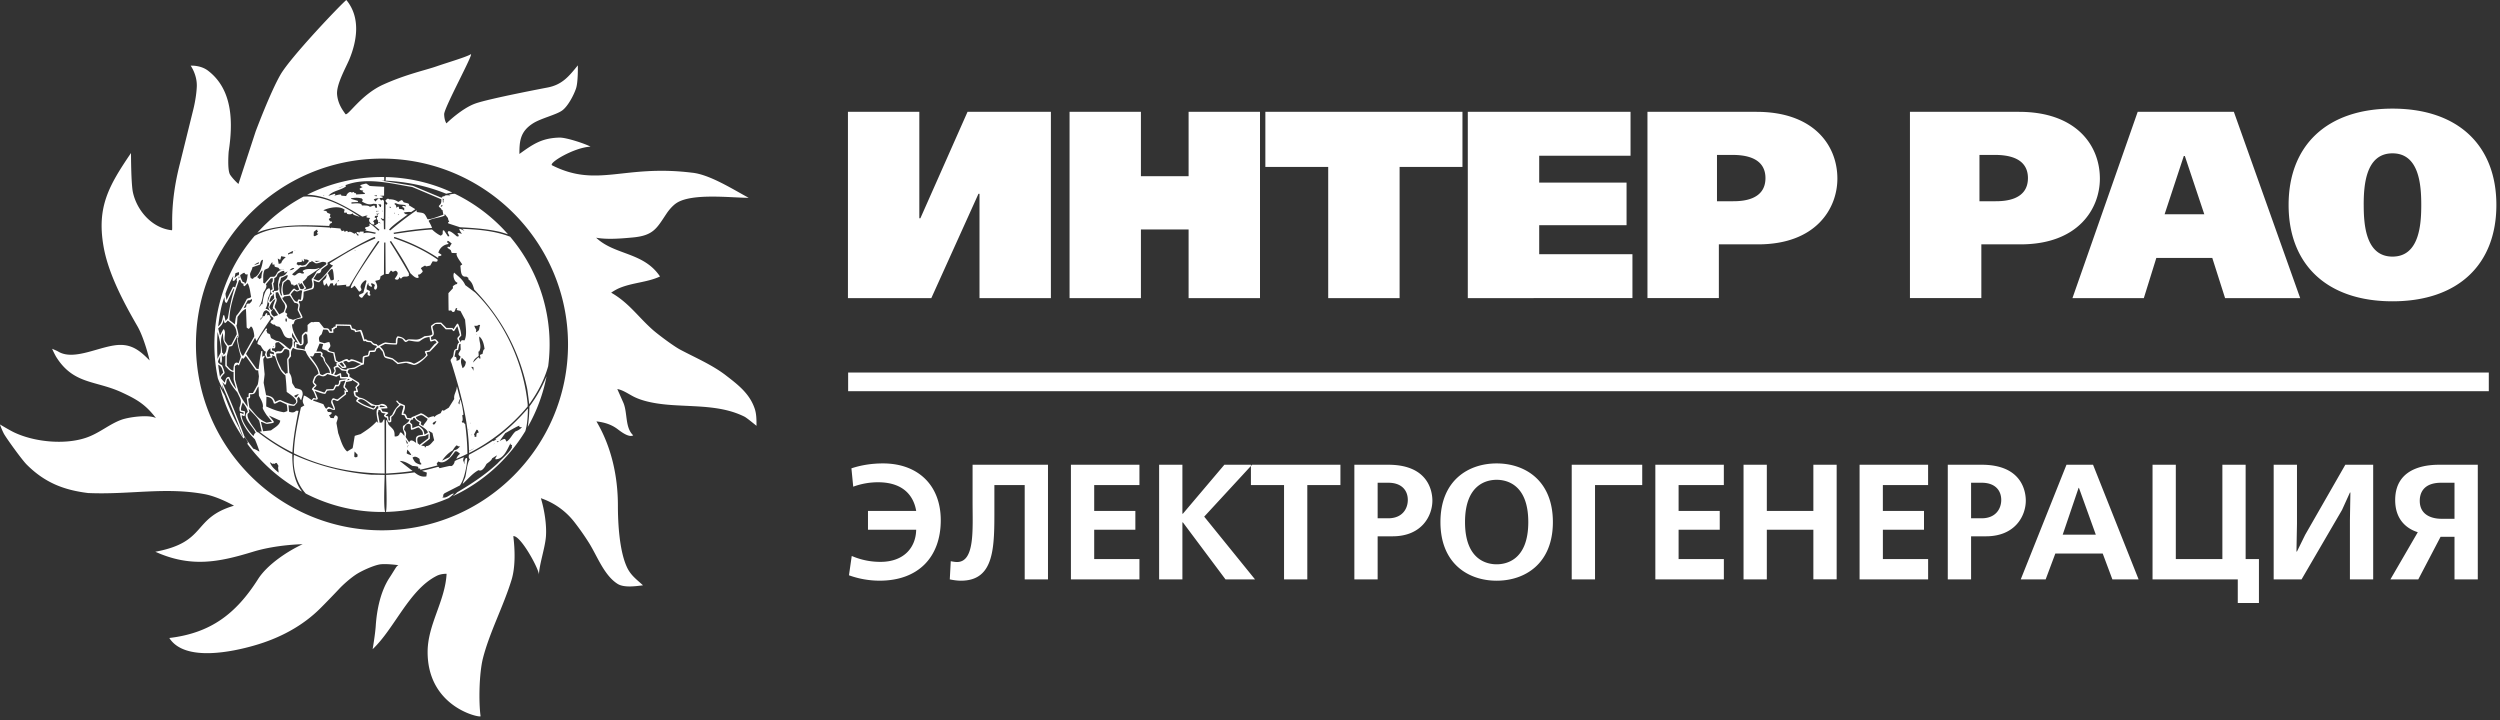 <svg xmlns="http://www.w3.org/2000/svg" width="125" height="36" viewBox="0 0 125 36">
    <rect x="0" y="0" width="125" height="36" fill="#333333" stroke="none"/>
    <g fill="#FFF" fill-rule="evenodd">
        <path d="M36.29 18.766c.59.454 1.176.899 1.434 1.635.104.283.101.593.101.891 0 0-.488-.404-.6-.458-1.023-.51-2.168-.499-3.292-.562-.68-.032-1.545-.112-2.175-.404-.275-.125-.59-.368-.893-.416l.308.696c.21.508.074 1.24.488 1.618-.223.13-.632-.197-.796-.32-.315-.234-.665-.331-1.044-.377.752 1.269 1.074 2.746 1.074 4.216 0 .91.079 2.256.445 3.058.19.42.48.619.81.922-.37.046-.947.13-1.27-.071-.67-.422-1.013-1.377-1.424-2.039a12.763 12.763 0 0 0-.712-1.019 3.575 3.575 0 0 0-1.7-1.226c.174.575.3 1.34.251 1.937-.049.577-.348 1.434-.348 1.915.053-.224-.91-2.005-1.282-1.955.085.668.112 1.527-.085 2.178-.406 1.33-1.107 2.637-1.438 3.95-.181.739-.214 2.121-.113 2.876.001.006-.007.009-.021.01h-.036c-.385-.024-2.591-.677-2.591-3.221 0-1.373.877-2.538.949-3.91 0 0-.267-.011-.488.1-1.387.695-2.107 2.63-3.21 3.67 0 0 .126-.726.155-1.158.052-.809.24-1.742.697-2.43.141-.209.32-.53.377-.573l.058-.04s-.702-.1-.993-.025c-.294.065-.85.304-1.158.513-.304.21-.613.488-.81.697-.194.21-.737.77-.92.95-.915.922-2.087 1.529-3.331 1.883-1.056.304-3.469.836-4.241-.377 2.06-.245 3.33-1.201 4.436-2.943.455-.717 1.457-1.388 2.23-1.746 0 0-1.298.015-2.481.377-1.71.523-3.097.804-4.885 0 2.617-.486 1.817-1.675 3.934-2.303 0 0-.779-.445-1.449-.573-1.981-.373-3.778.033-5.847-.06-1.216-.15-2.165-.52-3.066-1.42-.25-.248-1.033-1.342-1.144-1.547a3.322 3.322 0 0 1-.194-.46v-.003c.026.016.494.299.724.406 1.016.476 2.514.618 3.569.262.665-.22 1.175-.688 1.786-.905.37-.132 1.349-.268 1.718-.082-.511-.663-.921-.915-1.648-1.255-1.344-.645-2.463-.393-3.348-1.816a4.628 4.628 0 0 1-.195-.393s.239.098.307.14c.824.497 2.163-.334 3.111-.334.65 0 1.04.358 1.457.778 0 0-.257-1.105-.616-1.723-.692-1.198-1.457-2.632-1.691-3.995-.338-1.975.274-3.028 1.376-4.654 0 0 0 1.523.097 1.971.201.91.957 1.787 1.945 1.89.075.005-.144-1.218.406-3.34l.648-2.622s.166-.616.193-1.206c.03-.596-.306-1.061-.306-1.061s.494-.035.867.25c1.272.969 1.244 2.657 1.034 4.046 0 0-.08.924.074 1.16.155.235.414.46.414.46l.858-2.62s.733-1.964 1.247-2.852c.514-.885 3.03-3.526 3.29-3.727.715.864.544 2.018.147 2.974-.19.444-.658 1.265-.609 1.759.047.496.308.809.412.965.106.154.763-.965 1.907-1.475 1.14-.513 2.103-.713 2.66-.909.56-.193 1.501-.47 1.7-.6.206-.129-1.333 2.677-1.326 2.999.009.323.114.455.114.455s.761-.753 1.458-.997c.697-.246 3.604-.797 3.604-.797.728-.14 1.064-.56 1.508-1.107 0 0 .018.826-.089 1.149-.106.324-.404.9-.697 1.11-.291.212-1.068.392-1.457.642-.638.41-.679.882-.679 1.53.679-.489 1.114-.796 2.004-.819.373-.006 1.387.346 1.55.455-.813.03-2.156.839-1.91.936 2.259 1.133 3.565-.055 6.977.363.881.08 2.077.846 2.844 1.257-.867 0-2.844-.248-3.613.264-.169.112-.36.32-.5.533-.485.724-.644 1.088-1.676 1.185-.56.052-1.287.116-1.84.012.93.882 2.374.712 3.195 1.94-.644.3-1.389.303-2.052.588a2.56 2.56 0 0 0-.39.222c.893.51 1.343 1.21 2.094 1.871.236.207 1.029.808 1.38.989.752.398 1.581.752 2.258 1.272zM19.1 7.93c-5.13 0-9.303 4.17-9.303 9.293 0 5.125 4.173 9.293 9.302 9.293 5.13 0 9.302-4.168 9.302-9.293 0-5.123-4.173-9.293-9.302-9.293zM42.407 19.559h82.033v-.931H42.407zM45.966 5.591v5.322h.053l2.358-5.322h4.168v9.314h-3.57V9.69h-.052l-2.357 5.216h-4.169V5.591zM59.43 5.591H63v9.314h-3.57v-3.433h-2.384v3.433h-3.568V5.591h3.568v3.22h2.384zM73.123 5.591v2.755H69.98v6.56h-3.57v-6.56h-3.142V5.59zM81.527 5.591v2.195H76.96v1.345h4.368v2.129H76.96v1.45h4.662v2.195H73.39V5.591zM85.849 10.062h.786c.427 0 1.638-.026 1.638-1.158 0-.546-.293-1.158-1.65-1.158h-.774v2.316zm1.985-4.47c2.809 0 4.035 1.635 4.035 3.339 0 1.49-1.065 3.287-3.969 3.287h-1.957v2.687h-3.57V5.591h5.461zM98.973 10.062h.787c.425 0 1.637-.026 1.637-1.158 0-.546-.293-1.158-1.651-1.158h-.773v2.316zm1.985-4.47c2.81 0 4.036 1.635 4.036 3.339 0 1.49-1.066 3.287-3.97 3.287h-1.957v2.687h-3.57V5.591h5.46zM109.19 7.8l-.96 2.914h1.985l-.973-2.914h-.053zm2.503-2.209l3.316 9.314h-3.755l-.64-2.01h-2.797l-.625 2.01h-3.569l3.262-9.314h4.808zM118.186 10.248c0 .972.094 2.582 1.439 2.582s1.438-1.61 1.438-2.582c0-.971-.093-2.581-1.438-2.581s-1.44 1.61-1.44 2.581zm6.633 0c0 2.967-1.905 4.817-5.194 4.817-3.29 0-5.195-1.85-5.195-4.817s1.905-4.817 5.195-4.817c3.289 0 5.194 1.85 5.194 4.817z"/>
        <path d="M15.912 9.884a.138.138 0 0 0-.027.014c.016-.014.016-.014.027-.014zm.549 1.414c.01-.038.023-.076.035-.113.05-.021.136-.04.093-.107-.03-.006-.059-.007-.086-.01l-.064-.116c.02-.032.064-.033.093-.064-.002-.013-.002-.023-.002-.036l-.044-.032a.273.273 0 0 0 .031-.12c-.056-.022-.107-.045-.16-.067 0-.12-.18-.075-.18-.124.274-.129.8-.238 1.056-.021-.019.055-.03.086-.03.141.022.007.139 0 .148.007-.013.02-.004.034 0 .055.08.029.206.042.27-.02.01.002.01.002.066.072.28.094.28.094.294.09-.795-.53-1.817-1.083-2.81-1a8.5 8.5 0 0 0-2.304 1.803l.203-.086c1.09-.349 2.262-.3 3.39-.252zm6.153-1.671a8.32 8.32 0 0 0-3.324-.774l-.009.18c1.069.059 2.03.25 3.029.654.098-.023.201-.042.304-.06zm-3.506.917l.041-.002c0 .006 0 .013.002.022l-.01.005c-.013-.007-.023-.017-.033-.025zm.634.096c-.006.015-.006.028-.006.04h-.014l-.015-.02c.009-.014.02-.027.035-.02zm.21.108c-.012 0-.024.003-.033.005a.277.277 0 0 0-.03-.033c.02.004.04.01.059.013 0 .006.004.01.004.015zm.284-.34c-.016.008-.025.016-.038.028v.034c.013.008.022.018.038.03-.025.012-.025.012-.065.016-.03-.072-.144-.06-.211-.07-.008-.042-.008-.081-.036-.115-.043 0-.069.034-.103.059-.017-.118-.01-.125-.099-.186 0-.007 0-.015.004-.022l.062-.027c.164.098.313.059.486.106.01.022.017.045.03.068-.05-.013-.14-.052-.181-.02a.245.245 0 0 0-.004.043c.037.02.078.038.117.056zm-.757-.072c.014.002.036.004.054.01.003.012.012.023.018.037a.295.295 0 0 0-.058.011l-.014-.058zm.037 1.186c-.016-.012-.016-.012-.06-.021 0-.117.828-.696.936-.781-.11-.006-.135-.01-.205-.095.087-.015.311-.045.365-.018.186-.126.186-.126.212-.151l-.324-.196c.08-.107-.191-.107-.261-.154-.094-.156-.097-.097-.266-.009-.143-.102-.245-.122-.428-.135-.004.005-.008.006-.011.012-.086-.075-.116-.028-.198.04 0 .08.04.093.095.147 0 .033-.028.053-.05.078l-.043-.04c-.004.417-.012.84-.012 1.263h-.07l-.008-.449c-.015.018-.023.02-.044.025a6.22 6.22 0 0 1-.104-.112c.002-.014.002-.014.029-.03.006.014.014.026.022.04l.097.016c.01-.123.01-.123.01-.916-.032-.017-.05-.041-.08-.052-.02.019-.04.039-.067.039a1.478 1.478 0 0 1-.085-.119c.054-.005.105-.007.157-.013.011-.018.011-.018.011-.05-.011-.011-.011-.011-.141-.047.07-.004.14-.011.21-.011 0-.151.004-.296.004-.443-.684-.036-.684-.036-.73-.048-.143-.104-.143-.104-.174-.116-.15.041-.453.084-.169.176-.053.024-.103.053-.153.08 0 .084.112.082.18.1v.014c-.093.037.057.099.077.103 0 .017.002.033.006.05-.149.008-.294.015-.44.024 0-.016 0-.032.003-.048-.024-.023-.065-.017-.094-.023v-.033c-.037-.036-.085 0-.124.013-.1-.1-.257.068-.28.172-.078-.008-.158-.014-.236-.021-.019-.018-.01-.042-.026-.06-.108 0-.23.04-.337.06a.733.733 0 0 1 .05-.037v-.04a.25.25 0 0 0-.028-.018c-.296.102-.296.102-.31.098.225-.254.61-.27.873-.463V9.29c-.011-.01-.025-.021-.034-.026 1.06-.423 2.291-.085 3.35.087.486.202.972.41 1.457.615 0 .18-.002.207-.127.33 0 .083.12.091.133.19.016.003.035.012.052.019l.043.23c-.163.051-.64.252-.792.225-.17-.345-.163-.3-.537-.358a.643.643 0 0 1-.008-.09c-.46.316-.892.648-1.316 1.009zm-.07-.651a.029.029 0 0 0-.016-.012.08.08 0 0 1 .027.006.015.015 0 0 0-.01.006zm-.45-.51c0-.054-.056-.108-.091-.145.068-.002.068-.002.14.007.024.034.012.074.001.115-.014.008-.032.014-.05.023zm-.093.35c-.011.013-.02.028-.031.042-.011-.04-.043-.04-.073-.063.067 0 .268-.028.104.02zm.041-.163v.008c-.078.01-.078.01-.127.024-.012-.016-.012-.016-.014-.032h.141zm-.244-.765c.052-.009.105-.015.157-.018-.01.018-.014.044-.04.051a2.038 2.038 0 0 1-.117-.033zm.244.134c-.06.05-.128.088-.16.159-.042-.021-.062-.07-.098-.106a.459.459 0 0 1 .258-.053zm-.222.36c-.09 0-.156.061-.238.061-.062-.083-.29-.057-.39-.064 0-.161-.423-.093-.52-.093v-.065c.105-.003.21-.01.315-.013.01-.016.01-.016.01-.05-.01-.012-.01-.012-.343-.107 0-.014.001-.025.007-.034.206-.028.336-.04.538.017 0 .01.003.019.004.03a.156.156 0 0 0 .039.021c0 .042-.039.056-.039.103.18.1.353.178.554.106.158.01.158.01.179.02l.014.17c-.024.006-.045.015-.069.021-.017-.042-.04-.084-.06-.123zm-2.52-.49c-.01-.013-.01-.013-.043-.022a.347.347 0 0 1 .048-.019c-.003.012-.004.026-.006.04zm.972-.483c-.081.034-.177.09-.266.106.247-.106.247-.106.266-.106zm4.952 1.002c-.033 0-.043.01-.064.04-.056-.043-.002-.065.04-.101.012.008.012.008.024.061zm.076-.322c-.009.005-.017.01-.028.013-.004.072-.004.072.005.12l-.034.006-.008-.198c.01-.002.01-.002.065.06zm-3.442 1.943c-.794.32-1.546.778-2.27 1.234-.004.007-.004.016-.004.027.07.04.066.06.157.078-.004.01-.007.023-.01.035-.2.192-.519.668-.726.737-.016-.014-.016-.014-.224-.088 0-.017 0-.017.168-.28.16 0 .186-.036.227-.2.1-.078.202-.152.304-.228-.004-.039-.004-.074-.004-.11.586-.326 1.153-.682 1.747-.996.08-.036.558-.3.625-.28.005.026.022.045.01.071zm-.99.616a.218.218 0 0 1-.037-.007v-.017a.332.332 0 0 0 .057.015.073.073 0 0 0-.02.01zm-.903 1.533c.017-.023.03-.047.047-.068.02.016.02.016.028.036-.012.013-.012.013-.075.032zm-.33-.055c-.041-.113-.086-.223-.127-.333-.011-.006-.025-.01-.033-.014.054-.073.145-.21.234-.23.065.066.08.406.086.525-.054.046-.086.046-.16.052zm-.955-.08c.018.187.088.286-.007.46-.125.037-.249.071-.376.11.016-.047.083-.06.108-.108-.044-.077-.167-.235-.167-.322.104-.077.188-.147.237-.26.21-.127.411-.27.613-.415l-.005-.008a.154.154 0 0 0-.05.003c-.243.13-.538-.042-.795.139 0 .052.016.06.064.082l-.026.056c-.064 0-.112 0-.167-.037-.215 0-.217.243-.406.073.133-.12.274-.237.407-.355.093-.01.187-.023.281-.035l.202-.227c.074 0 .07.036.082-.057.072.042.142.085.211.128.237 0 .285-.14.516-.038.01.03.01.03.006.084-.158.117-.315.236-.472.355-.057.092-.164.32-.256.372zm-.477.523a.587.587 0 0 0-.084-.017c-.027-.067-.108-.218-.097-.286l.042-.028.013.102c.063-.06.063-.06.099-.085.033.058.137.188.137.251a.302.302 0 0 1-.11.063zm-.06.53c-.13-.04-.13-.04-.175.094h-.037c-.139-.03-.223-.252-.297-.37.054-.071.114-.14.18-.207.216.173.213-.066.4.027-.026.038-.053.366-.07.456zm.007.865c-.136.046-.269.089-.402.135-.088-.043-.157-.054-.223-.075-.03-.104-.15-.1-.06-.217-.028-.041-.064-.055-.105-.08 0-.085.061-.191.091-.275 0-.187-.217-.302-.236-.46.05-.012.08-.012.093-.065.094-.01.187-.023.285-.036.2.31.2.31.233.355.272.036.182.113.154.363.126.256.126.256.17.355zm-.16 1.274c-.012.005-.093-.03-.124-.03-.046.065-.022.192-.022.271-.068-.067-.048-.194-.056-.289.184-.019-.14-.217-.085-.331l-.006-.125c.096.168.192.336.293.504zm.08.137c.298.025.186-.23.196-.48.036-.04.077-.08.116-.118.036.015.033.054.073.06.03.323.03.323.03.416-.074.11-.172.196-.14.33h-.014c-.039-.013-.039-.013-.41-.08v-.202c.06.016.121.016.15.074zm.677.556c.041-.066.041-.066.088-.168l.275-.013c.087.085.019.06.019.162.04.031.083.061.126.09.057.306.327.47.339.76-.183-.05-.21.047-.39.1-.035-.02-.07-.04-.106-.057-.063-.36-.29-.594-.5-.893.03-.003.102.02.15.019zm.329-.646c.059 0 .12.016.181.03-.09.296-.081.225.207.334l.02.046c.094.026.185.052.276.076.026.134.054.265.083.4.023.02.096.053.14.082-.106.013-.055.045-.055.134-.19.086-.162.076-.098.265a3.278 3.278 0 0 0-.085.146c-.013 0-.026.007-.04.011-.013-.008-.025-.011-.038-.016-.01-.284-.133-.372-.302-.604-.033-.15-.027-.207-.148-.292 0-.108.067-.115-.086-.216l-.216-.001c.051-.134.106-.266.16-.395zm.106-.468l.075-.234c.218.01.22-.025.297.155.046.018.18.018.219-.005-.007-.053-.01-.104-.014-.157.02-.003.042-.008.064-.013l.026-.052c.107-.01.094-.02.1-.12.213.003.424.01.641.016.017.058.04.114.06.173l.18.057c.004.029.01.055.032.077.217-.041.217-.041.245-.039l.16.474c.032.033.071.007.115.007.045.061.166.056.238.061.103.1.135.158.277.166l.045.054c-.027.08-.094.038-.114.184l-.275.021c-.018.041-.018.041-.058.218-.329.07-.245.036-.272.396h-.015c-.129-.04-.449-.208-.57-.184-.096.077-.091.065-.176-.015-.15 0-.285.132-.437.151a.4.4 0 0 0-.117-.073c-.031-.14-.06-.275-.088-.414-.097-.026-.283-.038-.306-.142.13-.18.124-.151.052-.37-.085 0-.164.034-.244.057-.082-.023-.165-.049-.246-.068-.064-.201-.025-.267.106-.381zm.897 1.475l.007-.022c.035-.014.075-.027.11-.04.037.059.107.134.123.201-.03.004-.058.004-.086.008l-.154-.147zm.728.19c-.348.055-.348.055-.365.065a.197.197 0 0 0-.012.04h-.04c-.16-.014-.344-.089-.394-.258.056 0 .172.138.213.176.052 0 .164 0 .207-.026 0-.09-.103-.187-.147-.255 0-.013.003-.022.006-.034.23-.1.15.049.289.022.193-.133.355.031.562.091 0 .005.003.01.004.013l-.323.166zm-.312.469l-.324.006c-.01-.064-.016-.125-.024-.188-.147 0-.171.124-.339.07.089-.17.096-.16.047-.345.173-.075.182.011.33.137.076.007.151.017.229.026-.002.035-.002.067-.002.1.08.075.097.082.083.194zm.087.14c-.018.011-.018.011-.146.03.034-.021.065-.073.106-.073.013.016.028.03.04.044zm.122.01c.096.06.204.118.287.194 0 .052-.093.13-.125.168.039.14.039.14.042.182h-.108c-.043.058.005.216.039.274.143.088.143.088.152.098-.035.05-.086.087-.086.15.273.21.518.294.847.42.1-.01.13-.084.185-.168.042-.007.042-.007.08 0a1.368 1.368 0 0 0-.005.104c-.184.042-.013.664-.002.732-.025-.008-.039-.045-.05-.071h-.037c-.245.267-.49.43-.797.627-.281.082-.281.082-.292.094-.095.574-.095.574-.108.612-.093.055-.182.11-.27.164-.241-.202-.335-.622-.448-.919l-.088-.503c.036-.175.156-.335-.054-.39-.048.038-.058.086-.08.145-.054-.005-.105-.007-.156-.01l-.082-.145c.058 0 .139-.061.139-.12-.039-.037-.138-.03-.187-.036-.024-.036-.049-.062-.049-.106.16-.146.27.071.398-.014 0-.155-.112-.29-.13-.442.1-.1.146.014.27.014.135-.11.276-.222.414-.33 0-.04 0-.076-.01-.115.073-.004.073-.004.105-.015 0-.09-.1-.177-.159-.244.023-.081.047-.163.069-.247.257-.048.257-.048.283-.06.003-.014.006-.031.013-.043zm.962 1.291c.064.001.128.007.194.01-.01.053-.048.091-.079.127-.295-.122-.549-.186-.792-.385.177-.241.521.133.677.248zm-.702 2.565c-.04.006-.074.008-.109.017l-.044-.038c.008-.187.008-.187.018-.255.05.055.102.11.153.163a1.011 1.011 0 0 0-.018.113zm-1.698-2.644c-.171-.06-.34-.119-.51-.176 0-.137.23.037.23-.12-.062-.166-.062-.166-.153-.366.153.048.37.148.529.148l.089-.154c.35-.068.313.084.45-.22l.127-.008c.067-.092.093-.121.096-.231.325-.068.252-.094.15.21-.002.029-.005.053-.005.078.02.029.164.177.152.203-.028-.022-.068-.082-.108-.042.004.048.033.128.01.168l-.34.268c-.083.015-.148-.054-.24-.054-.189.216-.028.27.043.544h-.015c-.08-.041-.17-.1-.256-.115-.034.031-.066.061-.1.095-.053-.015-.12-.176-.15-.228zm-.342-.959c-.043-.042-.085-.09-.127-.132.038-.12.09-.354.267-.354.164.076.268.085.402-.063l.449.14c.056-.028.112-.058.17-.086.017.137.017.137.03.166.03.006.03.006.327.011-.083.082-.318.015-.394.119 0 .086-.002.124-.05.192h-.136c-.035.07-.067.14-.102.211-.242.008-.242.008-.34.016-.029.051-.058.1-.088.147-.012 0-.024.006-.033.008-.17-.058-.34-.115-.51-.17 0-.073.135-.111.135-.205zm-1.315-3.036c.015.073.033.143.038.22l-.038-.22zm-.238-.282h.07v.149h-.023c-.015-.004-.028-.011-.043-.017-.001-.042-.004-.089-.004-.132zm.234 1.534c-.243-.135-.424-.413-.699-.424-.084-.046-.17-.09-.252-.136-.08-.176.01-.183-.185-.244l-.058-.149.037-.01c0-.044.001-.05-.027-.086h-.019c-.033.052-.476.626-.427.783.068.04.14.071.161.088.04.074.164.307.254.288.001.011.001.011-.045.159.06.134.06.134.096.191.087 0 .192-.034.277-.057 0-.036-.01-.06-.023-.1.05.016.098.032.15.052.127.324.216.74.523.946.033.27.053.557.065.829.117.095.747.46.339.635-.247-.042-.437-.132-.666-.234-.09.017-.174.066-.256.102-.066-.25-.22-.292-.446-.335a60.085 60.085 0 0 1-.123-.62c.008-.104.04-.314.048-.433-.064-.65-.064-.65-.068-.765.04-.055.066-.078.072-.148-.046-.026-.09.025-.125.048.01-.18.01-.18.008-.296h-.05c-.063.29-.096.602-.139.903-.035-.004-.068-.01-.1-.013-.515-.722-.515-.722-.525-.748.147-.267.301-.533.45-.8.06.147.06.147.07.16.23-.38.468-.756.72-1.117-.02-.063-.043-.142-.09-.19-.03.007-.062.016-.094.022 0-.035.014-.077-.007-.105h-.049a1.995 1.995 0 0 0-.075.145c-.078-.01-.076.013-.081.085-.01-.005-.02-.009-.028-.01.014-.024.008-.072 0-.098.051-.15.045-.222.193-.275.142.08.163.103.203.262l.153.126c-.007.04-.012.081-.022.122-.013-.024-.023-.028-.045-.034-.075.108-.075.108-.086.137.063.053.133.133.223.108.038.092.14.091.228.11.232.215.155.588.555.572.024-.036.024-.036.032-.036.03.044.058.092.09.137l-.025.016c.01.221.008.26-.112.437zm-.86-.124a.783.783 0 0 1 .03-.037.284.284 0 0 1 .006.048h-.03c-.004-.004-.006-.008-.006-.01zm-.046.176c-.002-.033-.004-.068-.004-.101.047 0 .094 0 .142.002.095-.147-.092-.311.201-.306.096.088.19.175.29.262-.006.012-.006.012-.055.032-.179.308-.186.062-.415.214-.013-.076-.093-.08-.16-.103zm-.066.305c-.055.01-.106.02-.158.033-.085-.186-.03-.326.142-.44.003.05.008.098.013.15.05.017.104.037.16.055.01.068.01.068.009.106-.099-.033-.099-.033-.2-.057-.005.01-.012.019-.017.03.015.042.032.081.05.123zm.824.13c0 .239.028.479.024.716-.015-.006-.03-.012-.044-.015-.028.015-.031.019-.035.051h-.014c-.07-.074-.141-.152-.21-.223-.084-.222-.308-.566-.262-.807.294-.021.258.019.412-.216.105-.008.136.01.226.065.027.234.042.253-.097.43zm.583 1.742c-.002.02-.131.181-.143.187l-.092-.078c0-.028.206-.096.235-.109zm-.757.919c-.322-.05-.571-.157-.875-.29.003-.163.007-.326.013-.487.228.036.31.103.368.332.086.056.222-.094.322-.094l.324.153c.016.103.038.22.03.326-.064.025-.115.051-.182.06zm-.636.907c-.13.014-.262.03-.39.042a27.3 27.3 0 0 1-.112-.466c.098 0 .2.09.306.1.48-.068.391-.046.09-.42.123.051.382.177.57.254-.024.231-.289.35-.464.49zm-1.08-1.15c-.058-.392-.058-.392-.054-.44.127-.028.086-.081.09-.212.291 0 .237-.102.399-.379.007 0 .013-.006.02-.006.006.028.006.028.022.446.092.194.221.367.2.584-.063.025.153.344.191.401.088.104.178.212.265.322-.09.01-.183.029-.271.048-.414-.175-.542-.4-.862-.764zm.314 1.274c-.093.046-.06.086-.113.156-.203-.19-.637-.795-.575-1.044.044.023.075.048.127.048.034-.044.026-.17.026-.231-.013-.01-.013-.01-.197-.052-.007-.156.035-.248.088-.398.126.17.212.271.25.475-.355.259.315.762.394 1.046zm.189.925c-.006.001-.01.005-.012.007-.091-.047-.19-.12-.288-.135a6.99 6.99 0 0 1-.455-.63 42.07 42.07 0 0 0-1.103-2.702c.04.03.122.125.138.137.109-.056.023-.307.17-.32.113.288.238.448.442.688.185.406.238.382.108.774.012.216-.008.19.207.232l-.004.094c-.048-.019-.13-.084-.179-.054.048.483.41.984.748 1.303.087.2.16.4.228.606zm-1.928-3.66c.02-.095.128-.182.188-.256-.016-.13-.08-.264-.125-.39-.306-.163-.204-.172-.095-.452 0 .086-.026.261.023.33h.031c.045-.06.023-.34.023-.419h.017c.001.04.005.078.03.111.052 0 .094-.036.134-.072-.002.18-.006.358-.006.54.139.131.221.276.415.297 0 .132 0 .26.002.392.127.438.127.438.121.447a2.113 2.113 0 0 1-.337-.589c-.163-.027-.191.16-.224.276h-.016a7.873 7.873 0 0 0-.18-.214zm-.049-.088c-.029-.195-.067-.39-.082-.587.185.092.185.202.249.396-.048.055-.13.124-.15.191h-.017zm-.117-.87a10.69 10.69 0 0 1 .001-1.355c.087.326.192.704.153 1.043-.113.206-.113.206-.154.312zm.342-3.093c.02.099-.006.296.123.28.313-.662.313-.662.35-.717a.094.094 0 0 0 .024.024c-.156.487-.238.96-.327 1.469-.097.122-.097.122-.115.13-.05-.238-.05-.238-.067-.28h-.046c-.057.262-.056.384-.255.56.064-.483.134-1.014.313-1.466zm.451-1.069c-.015.078-.025.154-.04.232.1.091.145-.118.226-.118-.009.055-.027.102-.02.154.004.003.011.01.022.016-.037.101-.07.201-.103.302-.032-.017-.075-.049-.11-.026-.107.214-.215.437-.32.655-.046-.227-.046-.227-.052-.323a5.51 5.51 0 0 1 .397-.892zm.102-.13c.057-.018.113-.037.173-.054.005.058.014.1-.015.154-.078 0-.15.1-.206.15.015-.083.031-.169.048-.25zm.2.23c-.018.009-.033.023-.05.038a.905.905 0 0 1 .023-.112h.01c.004.025.01.049.017.074zm.197.292c.006.07-.01.127.065.127l.147-.15c.113.201.128.46.174.688-.055.063-.154.058-.213.102-.167.322-.296.573-.528.845-.042.127-.051.275-.071.405-.004.004-.01.005-.01.008-.088-.069-.175-.137-.263-.203 0-.664.27-1.362.477-1.982.022-.013.038-.029.062-.029.044.102.04.19.16.19zm.054-.54c.047.086.067.093.163.074-.022.12-.029.41-.143.478-.019-.089-.02-.081-.11-.096-.035-.08-.138-.262-.119-.347.056-.03.14-.11.209-.11zm-.045 1.772c.07-.136.14-.268.213-.398.096 0 .113 0 .183-.065.079.08-.048.175-.094.229-.18 0-.143.012-.18.187l-.122.047zm-.028 2.387c-.165-.112-.238-.677-.276-.896.151-.024-.07-.573-.053-.663a.115.115 0 0 1 .026-.014c.009-.057.024-.363.031-.386.128-.148.23-.32.412-.397.013.083.013.083.043.933.033.03.063.048.101.067.044-.021.073-.08.106-.118.113 0 .173.39.173.494-.546.967-.546.967-.563.98zm-.813.032c.025-.17.082-.33.112-.495.052-.014.103-.025.158-.037.09-.174.183-.35.275-.52.006.016.01.032.015.053-.149.028.119.893.146 1.006-.038.106-.074.216-.113.322-.262-.138-.258.25-.26.369h-.032c-.118-.028-.216-.172-.3-.256v-.442zm-.19-1.188c.012.355.003.398.195.67-.018.164-.03.325-.166.43-.015-.07-.015-.07-.033-.095-.01-.004-.022-.004-.033-.004-.03-.372-.13-.675.037-1.001zm.05-.176h-.034c-.053.095-.1.193-.15.292-.006 0-.01.003-.016.007-.03-.118-.06-.23-.087-.344.181-.177.218-.206.275-.453.044.226.046.236.204.058.306.232.412.297.45.684l-.27.517c-.128.041-.128.041-.167.044-.055-.074-.108-.15-.16-.224-.053-.182.067-.433-.045-.581zm1.229 3.387c-.038.001-.067.001-.093.026.055.44.055.44.053.465-.208-.284-.316-.438-.462-.765-.057-.199-.117-.398-.172-.594-.004-.23-.005-.455-.009-.68.043-.033.086-.06.13-.088.028.034.033.042.078.047l.147-.37c.035.027.044.034.08.039.038-.044.073-.09.108-.135.427.604.427.604.507.71.038.003.078.008.119.013 0 .103.028.204.033.306-.01.054-.033.42-.093.455-.07.121-.139.244-.207.365-.065 0-.127 0-.191.003-.039.038-.024.147-.028.203zm.195-6.494c.122-.043.245-.085.37-.127.025-.073.043-.244.159-.244-.035.269-.145.796-.457.888-.014.027-.033.058-.066.065-.034-.012-.065-.029-.094-.04a2.414 2.414 0 0 1-.033-.195c.022-.123.107-.22.121-.347zm.323-.25c.001.022.001.022-.006.064a3.68 3.68 0 0 0-.23.084c.071-.078.138-.105.236-.149zm.286.379l.183-.08c.064-.074.135-.263.206-.3 0 .037.001.072.004.11.033.032.06.008.09-.014.025.167 0 .12.207.182.024.034.052.065.076.1.012 0 .082-.018.082.008-.273.059-.213.254-.373.34-.062.003-.125.004-.187.008-.096.114-.196.223-.29.336l-.07-.047c.017-.249-.036-.393.072-.643zm.66-.568c.051.037.072.063.131.055.014-.057.024-.111.037-.167.077.016.153.03.231.043-.11.11-.189.164-.23.312-.043.01-.084.019-.123.033-.045-.239-.045-.239-.045-.276zm.226.564a.186.186 0 0 1 .048-.028l.006.022c-.019.002-.037.003-.054.006zm-.128.353a1.052 1.052 0 0 0-.064.614c-.01.027-.01.027-.05.08-.06.008-.115.014-.17.017-.01.013-.022.084-.028.084v-.015l-.059-.03v-.041c.03-.015.057-.03.084-.04-.007-.093-.007-.093-.045-.334.071-.086.053-.145.056-.26.124-.074.128-.085.17-.223.1-.066.207-.16.34-.143-.016.034-.019.044-.005.083.06 0 .106-.033.162-.062-.107.19-.179.216-.39.27zm-.255 1.527c0-.152.172-.358.067-.476-.011-.06-.011-.06-.019-.262.066-.016.066-.016.121-.013.096.193.17.375.304.545.096.19.047.24-.025.444a7.55 7.55 0 0 0-.216.114c-.078-.116-.154-.235-.232-.352zm-.042.065l.207.312c-.021.046-.141.043-.193.093-.097-.082-.152-.114-.152-.248.035-.044.088-.14.138-.157zm-.227-.068c.05-.138.165-.36.307-.406-.037.128-.13.319-.13.446l.022.021c-.043.044-.043.044-.106.09-.03-.053-.062-.1-.093-.151zm.216-.697c.001.08.03.18.03.246-.05.049-.145.173-.21.186-.008-.007-.017-.011-.025-.016 0-.084.056-.19.082-.27.072-.013.091-.085.123-.146zm-.823-.802c.036-.06.156-.21.23-.326h.048c-.049.13-.057.22-.07.36-.034.02-.066.038-.096.06-.036-.044-.06-.079-.112-.094zm.242 2.027h-.013c-.012.053-.035.073-.065.117a.27.27 0 0 1 .03-.128c.048.002.048.002.048.01zm.372-1.476c-.25 0-.327.607-.35.79a.221.221 0 0 0-.052.007c-.032.045-.07.116-.124.127.164-.22.174-.45.228-.72.055-.086.213-.305.118-.402.083-.101.169-.2.251-.3l.093-.008c0 .106.022.167-.053.241l.049.314c-.031.012-.057.028-.089.047 0 .037 0 .072.005.113l.043.032c-.01.09-.053.053-.095.113-.034.113-.088.225-.1.344.018.012.04.022.062.035 0 .265-.101.118.031.382h-.017c-.076-.056-.105-.081-.195-.095.097-.159.097-.316.119-.504.067-.196.186-.332.076-.516zm.649-.314c-.034.255-.1.433-.012.668a.276.276 0 0 0-.05.008c-.126-.255-.062-.27-.108-.543.046-.116.075-.222.1-.342.101-.019.248-.134.318-.134.006.004.01.008.018.017-.024.171-.138.223-.266.326zm.539-1.55a1.5 1.5 0 0 0-.033.12c-.125.008-.116.01-.22.062-.002-.025-.002-.046-.002-.067.097-.038.156-.09.255-.116zm-.081 1.678c.03 0 .057.003.087.005 0 .113.138-.01.19-.02.032.085.065.166.1.25-.07.12-.186.008-.247-.04-.094.048-.187.198-.253.285-.041.015-.041.015-.27.05a.895.895 0 0 1 .004-.63c.064-.053.13-.105.193-.152.174.043.126.139.196.252zm-.102-.719c.065-.05.142-.138.23-.1v.017a.357.357 0 0 1-.23.083zm.284-.99a.078.078 0 0 0-.01.023c-.013-.003-.02-.01-.03-.01.013-.006.026-.01.04-.014zm.107.591c.074-.008.249.014.249-.082-.014-.01-.027-.018-.04-.025.002-.008.01-.013.013-.015.01.001.02.002.027.005.018.046.018.046.039.073.01 0 .018.002.031.008a.088.088 0 0 1 .026-.022l-.024-.112c.007 0 .015.004.024.006l.01.025c.112.004.148-.006.226.07-.156.186-.144.214-.374.24-.005-.013-.009-.022-.014-.03-.053 0-.075 0-.128.02-.033-.02-.065-.044-.1-.061 0-.037.018-.064.035-.1zm1.11-.066v.011c-.055.013-.11.032-.163.045a1.27 1.27 0 0 1-.085-.059c.085 0 .167 0 .248.003zm-.286-1.456c.057-.037.107-.093.169-.112-.001.101.015.042.041.096-.039.04-.055.04-.049.102.028.009.028.009.065.003-.02.059-.125.11-.183.134a.483.483 0 0 1-.052-.027c.003-.065.005-.131.009-.196zm1.696.926l-.041.004c.006-.009.006-.009.04-.004zm1.621 4.811c.08-.042.16-.085.245-.127.192.013.38.03.578.03.07-.091.01-.228.076-.337.074.007.074.007.201.04.16.169.133.229.322.094.136.012.42.086.54.044.2-.143.264-.19.504-.22.047.302.009.23.273.176.026.029.054.057.083.086-.012.04-.074.074-.109.1-.089.101-.175.206-.261.31-.073.01-.151.015-.217.048 0 .058.033.104.06.156 0 .142-.5.439-.608.458-.276-.161-.498-.1-.784-.049-.097-.076-.19-.15-.284-.222-.324-.094-.324-.094-.367-.113-.043-.193-.086-.33-.252-.459v-.015zm4.02-.13c-.004.077-.004.077.007.282-.098.21-.186.222-.007.354-.05.17-.04.164-.202.212 0-.101.02-.212-.104-.205.024-.109.043-.216.065-.323.039-.007.076-.01.114-.013.029-.1.029-.201.068-.3l.06-.007zm.06.697c.02.007.02.007.207.204-.026.144-.04.229-.168.314-.063-.214-.117-.308-.04-.518zm.319 3.56h.023a.166.166 0 0 0-.023.032v-.032zm.12-.309c0 .007.006.01.008.018h-.024a.043.043 0 0 1-.015-.01c.022-.01.022-.01.032-.008zm.055-2.805c.041.007.041.007.093.035 0 .048-.003.1-.006.152-.004 0-.008 0-.01.004a.29.29 0 0 0-.091-.164.152.152 0 0 1 .014-.027zm.35-.542c0-.091 0-.091-.012-.219l.037-.002c.146-.256-.013-.483.006-.75.178.132.238.414.265.632-.071 0-.087.187-.105.242-.229.061-.07.075-.113.238-.005 0-.01.003-.015.005-.02-.021-.035-.046-.051-.068h-.042c-.084.083-.167.17-.25.253.053-.18.13-.213.28-.331zm-.104-1.085c0 .016 0 .016-.01.02l-.016-.02h.026zm.116-.472l.063.014c-.082.216.012.249-.214.362.005-.042.013-.081.02-.12-.021-.045-.104-.165-.092-.21.113.01.13.017.223-.046zm-.025 5.404c-.113-.02-.1.12-.101.194l-.088.007c0-.05 0-.092-.036-.127.025-.028.025-.028.13-.233.02.004.038.008.058.014.018.045.062.103.037.145zm-.4.164l.074-.092c.008 0 .011 0 .015.002-.032.028-.063.059-.09.09zm-4.234-1.462c-.1.004-.2.01-.295.016-.051-.177.283-.02.295-.016zm1.266.643l.098-.013c.014-.023.006-.052 0-.072.026-.005.053-.01.08-.012.078.128.117.152.248.229 0 .041-.029.072-.026.119.079.05.478.264.43.404-.056.026-.105.056-.158.084-.04-.249-.072-.258-.28-.436-.112.025-.218.072-.327.117-.003-.068-.006-.13-.012-.195a.458.458 0 0 1-.112-.112c.02-.039.036-.078.059-.113zm.825-.05c0 .105-.177.244-.216.359-.193-.126-.1-.054-.1-.206-.09-.048-.26-.116-.26-.239.33-.148.251-.123.576.086zm.053.767a1.601 1.601 0 0 0-.013.205c-.148.112-.293.221-.438.334a.243.243 0 0 0-.09-.075c-.075-.352.017-.332.366-.376.12-.07.12-.07.175-.088zm.192-.058c.028.121.055.24.087.363-.12.114-.221.3-.392.29-.035.05-.035.05-.07.088-.003-.049-.003-.049-.015-.079-.04-.014-.168-.027-.17-.036.42-.324.42-.324.431-.342v-.262c-.063-.11-.063-.11-.068-.136.063.035.127.076.197.114zm.197-.604a.45.45 0 0 1-.098.177c-.02 0-.04.003-.058.004-.099-.074.098-.156.156-.18zm-.817 2.185c-.242-.081-.261-.113-.376-.343.116-.1.234-.034.353.062.005.127.014.154.094.247-.006.03-.042.032-.07.034zm-.399-.423c-.005-.007-.006-.014-.01-.02.018-.002.018-.002.036.008-.008.005-.018.006-.026.012zm-.265-.133c0-.051 0-.051.032-.199.053.077.173.199.193.284a.732.732 0 0 1-.225-.085zm.059-.525c-.02.03-.02.03-.046.05-.061-.178-.061-.178-.067-.219.036.057.074.111.113.169zm-.022.24c.002-.063.008-.102.045-.154.003.01.003.01-.045.155zm-.169-.903c.008-.18.15-.389.323-.248.02.08 0 .182.03.252.13 0 .25-.097.377-.116.125.116.223.174.21.367-.302.03-.394.06-.338.396h-.019c-.133-.11-.265-.178-.329-.019-.154-.225-.154-.225-.176-.28.036-.184.035-.205-.078-.352zm2.417 1.046c.046-.062.152-.242.222-.265.056.055.08.052.16.059-.125.116-.127.149-.293.186-.08.113-.16.23-.24.347-.124.057-.244.116-.368.176.136-.202.31-.386.52-.503zm-8.991.664c.035-.025.072-.007.115-.003.016-.018.016-.018.025-.042a.56.56 0 0 1 .054-.002c.023.019.023.019.1.15-.05.104.016.224 0 .333-.192-.174-.34-.272-.43-.515.023.006.023.006.136.08zm11.873-11.359c-.77-.296-1.584-.361-2.401-.394.034.028.072.054.112.085-.078 0-.151-.085-.25-.085 0 .085.087.177.13.25-.067-.017-.134-.038-.2-.038a.062.062 0 0 0-.021.03c.02.03.02.03.069.071-.02.03-.023.036-.023.073a.615.615 0 0 0-.076-.01c-.049-.033-.448-.42-.457-.185.075.146.075.146.08.175-.031 0-.042 0-.063.022l-.204-.31h-.052c-.01.012-.01.012-.017.187l-.09.078c-.144-.06-.327-.2-.438-.31-.636.035-1.269.131-1.9.223a.235.235 0 0 0-.028-.047l.01-.015a19.524 19.524 0 0 1 1.916-.24c-.044-.128-.105-.23-.172-.35.083-.124.653-.17.8-.268 0-.025 0-.051.007-.078.051.067.105.132.159.2.013.06.018.123.065.166-.008.033-.035.033-.058.057 0 .012 0 .023.002.038.021.013.021.013.594.201.671.036 1.322.08 1.98.227.194.053.353.106.421.124a8.446 8.446 0 0 0-2.655-2.023c-.1 0-.202.018-.294.046.025.012.047.026.07.036-.07.004-.263-.043-.304.043-.048-.008-.096.023-.14.04.011.016.025.029.04.044-.02 0-.02 0-1.474-.61-.524-.087-1.05-.173-1.572-.255l.14-.001v-.18c-.036-.002-.073-.002-.112-.002-1.345 0-2.615.32-3.742.885 1.012.035 1.911.573 2.753 1.093.096-.004.18-.072.278-.04a.335.335 0 0 0-.063.03v.046c.055.032.129.02.188.035-.179.158.112.376.198.319-.003-.064.011-.11-.054-.125.039-.09.055-.093.154-.133a.36.36 0 0 1-.004-.051 1.123 1.123 0 0 1-.081-.045c.01-.025.024-.045.036-.07.046 0 .082.003.116-.031.02.047.02.047.02.065l-.054.036c-.006.112.014.097.068.185-.019.016-.013.047-.004.066l.083.001a.09.09 0 0 0 .042.044c-.005 0-.01.003-.013.005-.043-.016-.072-.036-.12-.024-.001.019-.003.038-.007.055-.035 0-.05-.003-.076.02 0 .01.003.019.006.029-.04.006-.078.014-.115.022.09.077.179.15.269.228-.02.014-.042.024-.063.036-.097-.082-.357-.348-.447-.348 0 .033.007.043.023.076-.073.13-.241.054-.241.162l.078.053c-.029.01-.056.016-.056.052.504.1.504.1.52.112a.223.223 0 0 0-.029.053c-.226-.038-.378-.1-.588-.023l.015-.085c-.071-.008-.127.001-.193-.003-.007.008-.007.008-.018.047-.049-.017-.087-.032-.137-.032-.034.064.043.108.09.138l-.021.057c-.069-.036-.075-.074-.111-.131h-.047c-.007.01-.015.018-.02.032-.119-.058-.216-.152-.338-.076-.03-.145-.08-.03-.18-.03v-.04c-.007-.007-.015-.014-.025-.02-.069.024-.069.024-.116.03.005-.036.005-.05-.032-.06-.007-.046-.007-.046-.018-.07-.16-.015-.318-.03-.473-.042-.01.02-.01.02-.03.034a.174.174 0 0 0-.028-.04c-1.187-.068-2.669-.177-3.758.413a8.325 8.325 0 0 0-1.84 7.13c.072.186.156.37.254.56 0-.025-.057-.221-.057-.25.37.828.708 1.673 1.03 2.517.01.037.015.07.024.105a4.255 4.255 0 0 1-.194-.473 10.98 10.98 0 0 1-.719-1.612c-.09-.158-.172-.312-.25-.471a8.287 8.287 0 0 0 1.22 2.666.505.505 0 0 1-.026-.048c.048-.013.034-.051.056-.057.036.067.243.29.125.323a8.483 8.483 0 0 0 2.748 2.402c-.415-.528-.49-1.2-.49-1.875a10.862 10.862 0 0 1-1.713-1.095c-.02-.003-.039-.009-.055-.01-.143-.223-.524-.644-.465-.913.123-.088.079-.088.053-.25.179.19.385.384.528.597.042.177.08.355.122.532-.038.007-.076.01-.113.016.52.4 1.06.747 1.65 1.037.038-.707.164-1.382.304-2.08-.04-.003-.082-.006-.122-.006-.1.114-.219.094-.35.05l-.03-.324c.247.032.247.032.292.03.17-.19.17-.144.143-.365.027-.032.05-.065.081-.095.034.056.068.114.106.169h.015l.074-.267c0-.289-.131-.256-.374-.335l-.15-.245c-.026-.223-.023-.34-.145-.513a108.1 108.1 0 0 1-.04-.66c.04-.057.083-.113.127-.17-.007-.204-.017-.259.102-.425.168.156.438.058.627.178.142.406.588.683.641 1.12-.104.072-.104.072-.201.151-.088.246-.15.26.024.44-.047.055-.15.124-.15.2.092.055.178.344.223.449-.176 0-.094-.097-.237.08-.081-.048-.3-.224-.388-.224-.056.233-.1.29.024.49-.059.032-.115.067-.172.102-.167.756-.333 1.52-.352 2.293 1.445.696 2.947.993 4.54 1.011-.005-.903-.006-1.803-.008-2.703a.186.186 0 0 0-.041.006c-.028.045-.052.094-.078.143-.043.006-.083.012-.124.014l-.091-.483a.372.372 0 0 0 .031-.157c.03.001.058.008.089.01.067.164.087.14.27.17a1.847 1.847 0 0 0-.084.084c0 .073.08.125.147.125.01.088.07.339.22.188 0-.076 0-.152.002-.224.141-.085.187-.251.26-.399a5.32 5.32 0 0 1 .21-.186c.056.016.056.016.132.043.004.12-.12.37-.075.443.041.004.08.004.124.01.09.184.061.207.257.216-.016.132-.227.249-.323.324-.043.225.097.285.066.494-.032-.01-.145-.236-.224-.153-.028.128-.122.2-.263.178.005-.323-.06-.334-.297-.58-.023-.053-.076-.226-.13-.239l.001 2.676c.445-.022.887-.063 1.327-.126-.217-.166-.434-.337-.648-.506.264.017.408.123.637.251.064.008.26.018.3.058a.066.066 0 0 0 0 .074c.043.003.043.003.084-.01a.777.777 0 0 0 .009.07c.287-.07.583-.136.867-.22a.462.462 0 0 0-.05-.072c.024-.04.05-.077.075-.113h.031c.309.165.656-.276.81-.501.094-.057.182.053.256.11a.502.502 0 0 0-.187.252c.292-.127.292-.127.555-.255a12.143 12.143 0 0 0-.113-1.487c-.007 0-.018 0-.026.004-.023-.084-.023-.071-.12-.077-.012-.02-.018-.04-.024-.058.083-.023.025-.26.025-.306a.22.22 0 0 1 .057-.023c0-.081-.076-.656-.167-.771-.013.086-.023.169-.031.254l-.056-.071c.026-.058.046-.165.089-.206-.053-.203-.103-.407-.155-.608h-.01c-.008.24-.164.375-.128.609l-.272.434c-.085.052-.17.104-.252.157-.03-.024-.042-.026-.079-.026-.033.056-.033.056-.07.142-.095.052-.269.106-.31.206-.012-.015-.02-.034-.03-.048-.095 0-.189.044-.279.07-.103-.068-.255-.2-.376-.22-.153.07-.31.142-.467.198l-.008.05c-.069-.007-.138-.009-.204-.015-.063-.135-.06-.208-.2-.217.03-.106.12-.307.07-.415a73.143 73.143 0 0 0-.287-.128c-.026-.032-.104-.17-.137-.074.028.054.14.147.149.176-.184.17-.253.29-.358.516-.155.081-.102.083-.102.274h-.07c-.02-.198-.02-.198-.03-.215-.039-.004-.084 0-.114-.027.004-.014.004-.014.125-.123v-.024c-.066-.05-.204-.052-.288-.063l-.06-.132-.04-.008c.04-.009.33-.015.348-.024 0-.14-.185-.237-.309-.214-.43.233-.686-.283-1.079-.314-.064-.038-.125-.081-.191-.12-.024-.112-.024-.112-.024-.154.115.004.115.004.13-.01 0-.08-.04-.155-.052-.235.101-.107.18-.13.078-.248-.15-.092-.302-.186-.45-.282 0-.045 0-.086.002-.127-.032-.034-.065-.062-.094-.09.035-.199.108-.14.327-.17.167-.055.3-.197.476-.222.01-.018.01-.018.034-.358.255-.057.226-.017.289-.266.21-.016.27.047.307-.158.043-.021.093-.058.143-.058.058.065.117.131.176.2.089.372.085.282.49.403.084.07.174.145.26.219.143-.026.285-.047.424-.067l.378.11c.227 0 .546-.316.696-.48-.005-.049-.056-.126-.049-.155.055-.014.11-.026.166-.034.037-.042.43-.437.43-.47-.172-.177-.127-.185-.352-.111-.01-.01-.01-.01-.03-.157.267-.076.079-.341.079-.523.032-.019.032-.019.148-.119h.259c.087.087.169.175.255.266h.3c.026.028.05.056.075.086h.042c.053-.084.104-.165.16-.244.013.028.013.028.13.444-.17.18-.154.146-.038.37-.088.034-.11.23-.116.317-.203.04-.125.228-.2.404-.142.178-.132.137-.054.348.438 1.408.835 2.866.863 4.354.084-.043.167-.083.253-.124.007.002.007.002-.25.138v.09a9.26 9.26 0 0 0 2.928-2.327c0-.029 0-.054.005-.083-.198-2.063-1.15-4.139-2.62-5.607-.164-.126-.335-.252-.502-.377-.122-.278-.322-.417-.557-.626-.084.135 0 .463.166.503-.009.025-.018.047-.026.074-.067-.012-.148.066-.206.101l.006.104c-.076.08-.151.163-.226.244 0 .287.004.573.008.861.034.026.085.004.127 0 .02.026.045.05.068.078h.081c.04-.052.066-.128.09-.188.021 0 .046.005.07.005-.005.036-.04.055-.018.092.058.016.119.029.176.043l.232.442c.023.335.109.722-.027 1.026-.14 0-.159-.036-.19.096-.117-.201-.128-.165.027-.332a1.713 1.713 0 0 0-.163-.594h-.048c-.059.088-.12.18-.178.272-.02-.02-.038-.042-.058-.061h-.294c-.087-.091-.175-.178-.263-.266-.29 0-.287-.02-.512.164 0 .123.058.285.073.417-.117.1-.272.068-.411.104-.356.247-.4.138-.812.154-.083.05-.083.05-.106.055-.145-.154-.194-.168-.408-.214-.109.104-.094.21-.094.35a2.799 2.799 0 0 1-.51-.04c-.126.019-.26.12-.378.172-.03-.033-.056-.065-.083-.094-.137 0-.152-.041-.25-.138-.107-.04-.19 0-.261-.097-.038 0-.049.006-.084.018-.034-.107-.104-.421-.175-.49-.034 0-.034 0-.246.043-.004-.093-.125-.093-.198-.12-.052-.155-.052-.155-.066-.174-.034-.01-.034-.01-.746-.024-.019.029-.015.076-.015.112-.076.01-.106-.004-.118.07a.178.178 0 0 0-.08.022c.004.05.011.098.018.15-.033-.003-.064-.004-.096-.008-.074-.176-.11-.142-.305-.157-.079-.104-.161-.204-.241-.306-.092.002-.23-.02-.308.02-.074-.072-.21.086-.272.13 0 .116.016.256-.02.366-.015-.007-.015-.007-.037-.038-.066 0-.203.134-.227.202l-.014.42a.312.312 0 0 0-.06.007c-.203-.346-.39-.589-.42-.99h.06c.063-.08.043-.177.14-.238.39-.122.41.027.154-.486.017-.165.082-.255-.016-.385a.44.44 0 0 1 .026-.063c.241.099.208-.299.219-.457.15-.047.298-.09.447-.132.127-.089.054-.323.045-.439.084.036.19.095.286.095.127-.135.254-.27.383-.401-.036.192-.033.194-.186.329 0 .075.012.16.046.226.013 0 .028 0 .045.005a.958.958 0 0 1 .083-.112c.022.054.046.107.07.162.015 0 .028 0 .043.003.026-.05.052-.1.076-.15.049-.008.049-.008.134-.008.001.056-.01.116.06.116.037-.05.075-.102.116-.154.01.136.01.136.018.146.138-.003.427-.039.473-.036-.017.028-.026.06 0 .086.051 0 .096 0 .145-.015.456-.769.922-1.517 1.435-2.252.018-.011.062.012.07.028a30.39 30.39 0 0 0-.366.524c-.146.223-1.148 1.665-1.057 1.799.073-.011.123-.076.18-.126.07.084.07.084.22.29.061.009.084-.031.125-.07 0-.055-.021-.092-.045-.144 0-.15.126-.27.24-.348.016.01.04.019.059.028-.053.2-.108.4-.16.603-.013.013-.16.073-.22.105 0 .076.085.144.157.144.043-.05.221-.3.279-.3-.003.044-.003.096-.003.145.052.051.142.093.142-.011l-.038-.02c.004-.05.01-.099.012-.15-.05-.03-.108-.057-.162-.084a.516.516 0 0 1 .085-.33c0 .146.01.134.143.203.031-.02.031-.02.04-.042a1.332 1.332 0 0 1-.057-.113c.06-.057.15.026.205.06-.028.078-.103.232.045.232.13-.131.03-.306-.03-.423a.046.046 0 0 1 .01-.017c.216-.057.222-.016.252-.225.056-.03.114-.065.171-.097.001-.53.005-1.06.01-1.59h.063c.003.524.005 1.047.01 1.57.083-.004.186.029.186-.073.033-.016.049-.052.062-.09.007.007.007.007.064.007.035.108.124-.004.198-.004.195.111.036.254-.055.408.103.066.209.058.23-.096.018.023.036.048.059.074h.042c.11-.173.237-.026.381-.143 0-.044-.014-.07-.004-.113a32.283 32.283 0 0 0-.953-1.579c.008-.012.008-.012.061-.037.341.522.686 1.055.966 1.609.085.073.268.291.41.222.005-.052-.018-.102-.032-.151.114.008.156-.066.238-.14-.009-.082-.045-.106-.09-.173.024-.051.159-.11.208-.143l.052.042c.07-.009.07-.009.21-.042.038-.07.078-.142.119-.21.131.003.26.074.248-.089-.675-.47-1.41-.803-2.186-1.066a.248.248 0 0 1 .022-.066 9.12 9.12 0 0 1 2.193 1.058c0-.031.003-.063.008-.091.115-.02.115-.02.148-.037 0-.016 0-.031.002-.046l-.15-.096a.588.588 0 0 1 .49-.429c.014-.02.014-.045.006-.068-.026-.006-.058-.006-.069-.028l.04-.065c.055 0 .158.104.204.14-.049.046-.075.104-.105.17-.033-.007-.083-.028-.11 0 0 .013.003.025.005.045l.157.106c.044.129.044.129.059.144.08.002.163.004.246.01.006.02-.004.024-.016.04 0 .148.209.396.288.526-.084.052-.084.052-.096.074.036.177-.01.585.295.53.037.022.072.044.108.068 0 .018-.005.04-.007.062.198.17.22.271.299.522 1.354 1.4 2.251 3.062 2.65 4.972.06.406.094.73.103.757.429-.608.743-1.196.944-1.899a8.333 8.333 0 0 0-1.903-6.474zM12.203 21.963l.055.086c-.02-.028-.036-.057-.055-.086zm13.577-.395c-.174.15-.249.38-.453.514-.024-.046-.05-.089-.072-.132-.083-.016-.195.066-.27.102.088-.13.183-.26.275-.391.083-.044.656-.392.717-.375-.013.016-.013.016-.013.05.044.028.087.026.139.02a.775.775 0 0 1-.323.212zm-.91.547c-.025-.038-.025-.038-.047-.049.072-.004.072-.004.135.003a.498.498 0 0 0-.088.046zm-.188.1c.012-.017.027-.03.041-.045.003.02-.027.04-.041.045zm1.698-1.78a10.196 10.196 0 0 1-1.649 1.539c.02.002.02.002.068-.026.003.01.007.015.012.026-.035.025-.035.025-.16.085-.004-.007-.004-.007.018-.039-.394.256-.801.496-1.216.714-.024.097-.029.167.045.233-.14.13-.173.675-.235.896-.025.068-.125.265-.125.33.24-.22.499-.539.792-.686.17.095.316-.161.395-.31.078-.065.265-.179.275-.274.077-.051.16-.103.243-.155 0 .058-.11.135-.062.196.404 0 .595-.526.745-.802.008.053.002.12.076.072.017.026-.032.087 0 .118-.084.242-.55.622-.732.826-.635.58-1.268.996-2.016 1.44-.048.06-.138.127-.216.193a8.436 8.436 0 0 0 3.63-3.257c.104-.361.122-.75.128-1.123-.006 0-.01.003-.016.005zm.01.909a8.26 8.26 0 0 0 .939-2.537 6.8 6.8 0 0 1-.858 1.516 7.7 7.7 0 0 1-.081 1.02zm-7.157 2.402c-.224-.004-.445-.008-.667-.01a11.716 11.716 0 0 1-3.87-.994c-.07.685.133 1.43.594 1.938a8.303 8.303 0 0 0 3.81.918l.158-.002c-.092-.235-.025-1.655-.025-1.85zm2.878 1.114c.015-.01.034-.019.05-.028.01-.097-.028-.066.063-.167l.77-.394c.187-.255.261-.637.324-.941.007-.068.063-.36.031-.427-.02 0-.038 0-.058.002-.063.11-.07.14-.07.276-.005.005-.012.007-.016.008-.013-.187-.092-.103-.009-.33-.076.032-.437.15-.466.213 0 .092-.116.275-.219.223-.035 0-.035 0-.535.115-.024-.033-.032-.069-.078-.069-.256.069-.516.143-.778.191v.018c.072.028.149.052.224.081-.01.062-.018.123-.025.188-.235.048-.413-.055-.596-.2-.469.067-.941.103-1.418.127 0 .195.062 1.606-.008 1.85a8.372 8.372 0 0 0 3.141-.693c.09-.066.176-.137.258-.215-.12-.056-.375.276-.585.172zM43.399 26.488h2.41c-.017.884-.607 1.605-1.787 1.605-.303 0-.828-.033-1.435-.295l-.139.966a4.52 4.52 0 0 0 1.533.27c1.95 0 3.057-1.196 3.057-3.02 0-1.778-1.164-2.843-2.885-2.843-.615 0-1.139.098-1.582.246l.09.917a3.618 3.618 0 0 1 1.238-.221c1.442 0 1.82.876 1.91 1.433h-2.41v.942zm5.23-3.251v1.867c0 1.36.123 2.997-.78 2.997-.09 0-.237-.025-.311-.041l-.049.909c.156.033.369.066.557.066 1.705 0 1.673-1.712 1.673-3.637v-1.146h1.516v4.717h1.164v-5.732h-3.77zm4.917 0v5.732h3.426v-1.016H54.71v-1.465h2.058v-.942H54.71v-1.294h2.262v-1.015h-3.426zm4.41 0v5.732h1.164v-2.85h.025l2.13 2.85h1.476l-2.541-3.137 2.393-2.595h-1.385l-2.073 2.448h-.025v-2.448h-1.164zm4.59 0v1.015h1.656v4.717h1.163v-4.717h1.656v-1.015h-4.475zm5.172 0v5.732h1.164v-2.154h.746c1.467 0 1.991-1.032 1.991-1.785 0-.36-.122-1.793-2.204-1.793h-1.697zm1.164 2.677v-1.777h.533c.672 0 .975.386.975.86 0 .434-.27.917-.975.917h-.533zm5.95-2.743c-1.418 0-2.81.852-2.81 2.932s1.392 2.932 2.81 2.932c1.419 0 2.812-.853 2.812-2.932 0-2.08-1.393-2.932-2.812-2.932zm0 .819c.434 0 1.582.172 1.582 2.113 0 1.94-1.148 2.112-1.582 2.112-.434 0-1.581-.172-1.581-2.112 0-1.94 1.147-2.113 1.581-2.113zm3.754-.753v5.732h1.165v-4.717h2.36v-1.015h-3.525zm4.181 0v5.732h3.426v-1.016H83.93v-1.465h2.057v-.942h-2.057v-1.294h2.262v-1.015h-3.426zm4.41 0v5.732h1.164v-2.481h2.327v2.48h1.165v-5.731h-1.165v2.309h-2.327v-2.31h-1.165zm5.802 0v5.732h3.427v-1.016h-2.262v-1.465H96.2v-.942h-2.057v-1.294h2.262v-1.015h-3.427zm4.41 0v5.732h1.165v-2.154h.745c1.468 0 1.991-1.032 1.991-1.785 0-.36-.122-1.793-2.204-1.793H97.39zm1.165 2.677v-1.777h.532c.672 0 .976.386.976.86 0 .434-.271.917-.976.917h-.532zm4.77-2.677l-2.287 5.732h1.246l.484-1.294h2.368l.484 1.294h1.311l-2.278-5.732h-1.328zm-.189 3.497l.795-2.342h.017l.844 2.342h-1.656zm4.492-3.497v5.732h4.262v1.18h1.058v-2.196h-.665v-4.716h-1.163v4.716h-2.328v-4.716h-1.164zm6.057 0v5.732h1.394l2.024-3.473.394-.868h.024l-.024 1.385v2.956h1.163v-5.732h-1.393l-2.008 3.504-.41.835h-.025l.026-1.391v-2.948h-1.165zm10.205 0h-1.86c-.402 0-2.27-.025-2.27 1.768 0 1.065.68 1.466 1.13 1.605l-1.369 2.359h1.394l1.115-2.13h.696v2.13h1.164v-5.732zm-1.164 2.702h-.656c-.147 0-1.081-.008-1.081-.9 0-.312.122-.902 1.073-.902h.664v1.802z"/>
    </g>
</svg>
